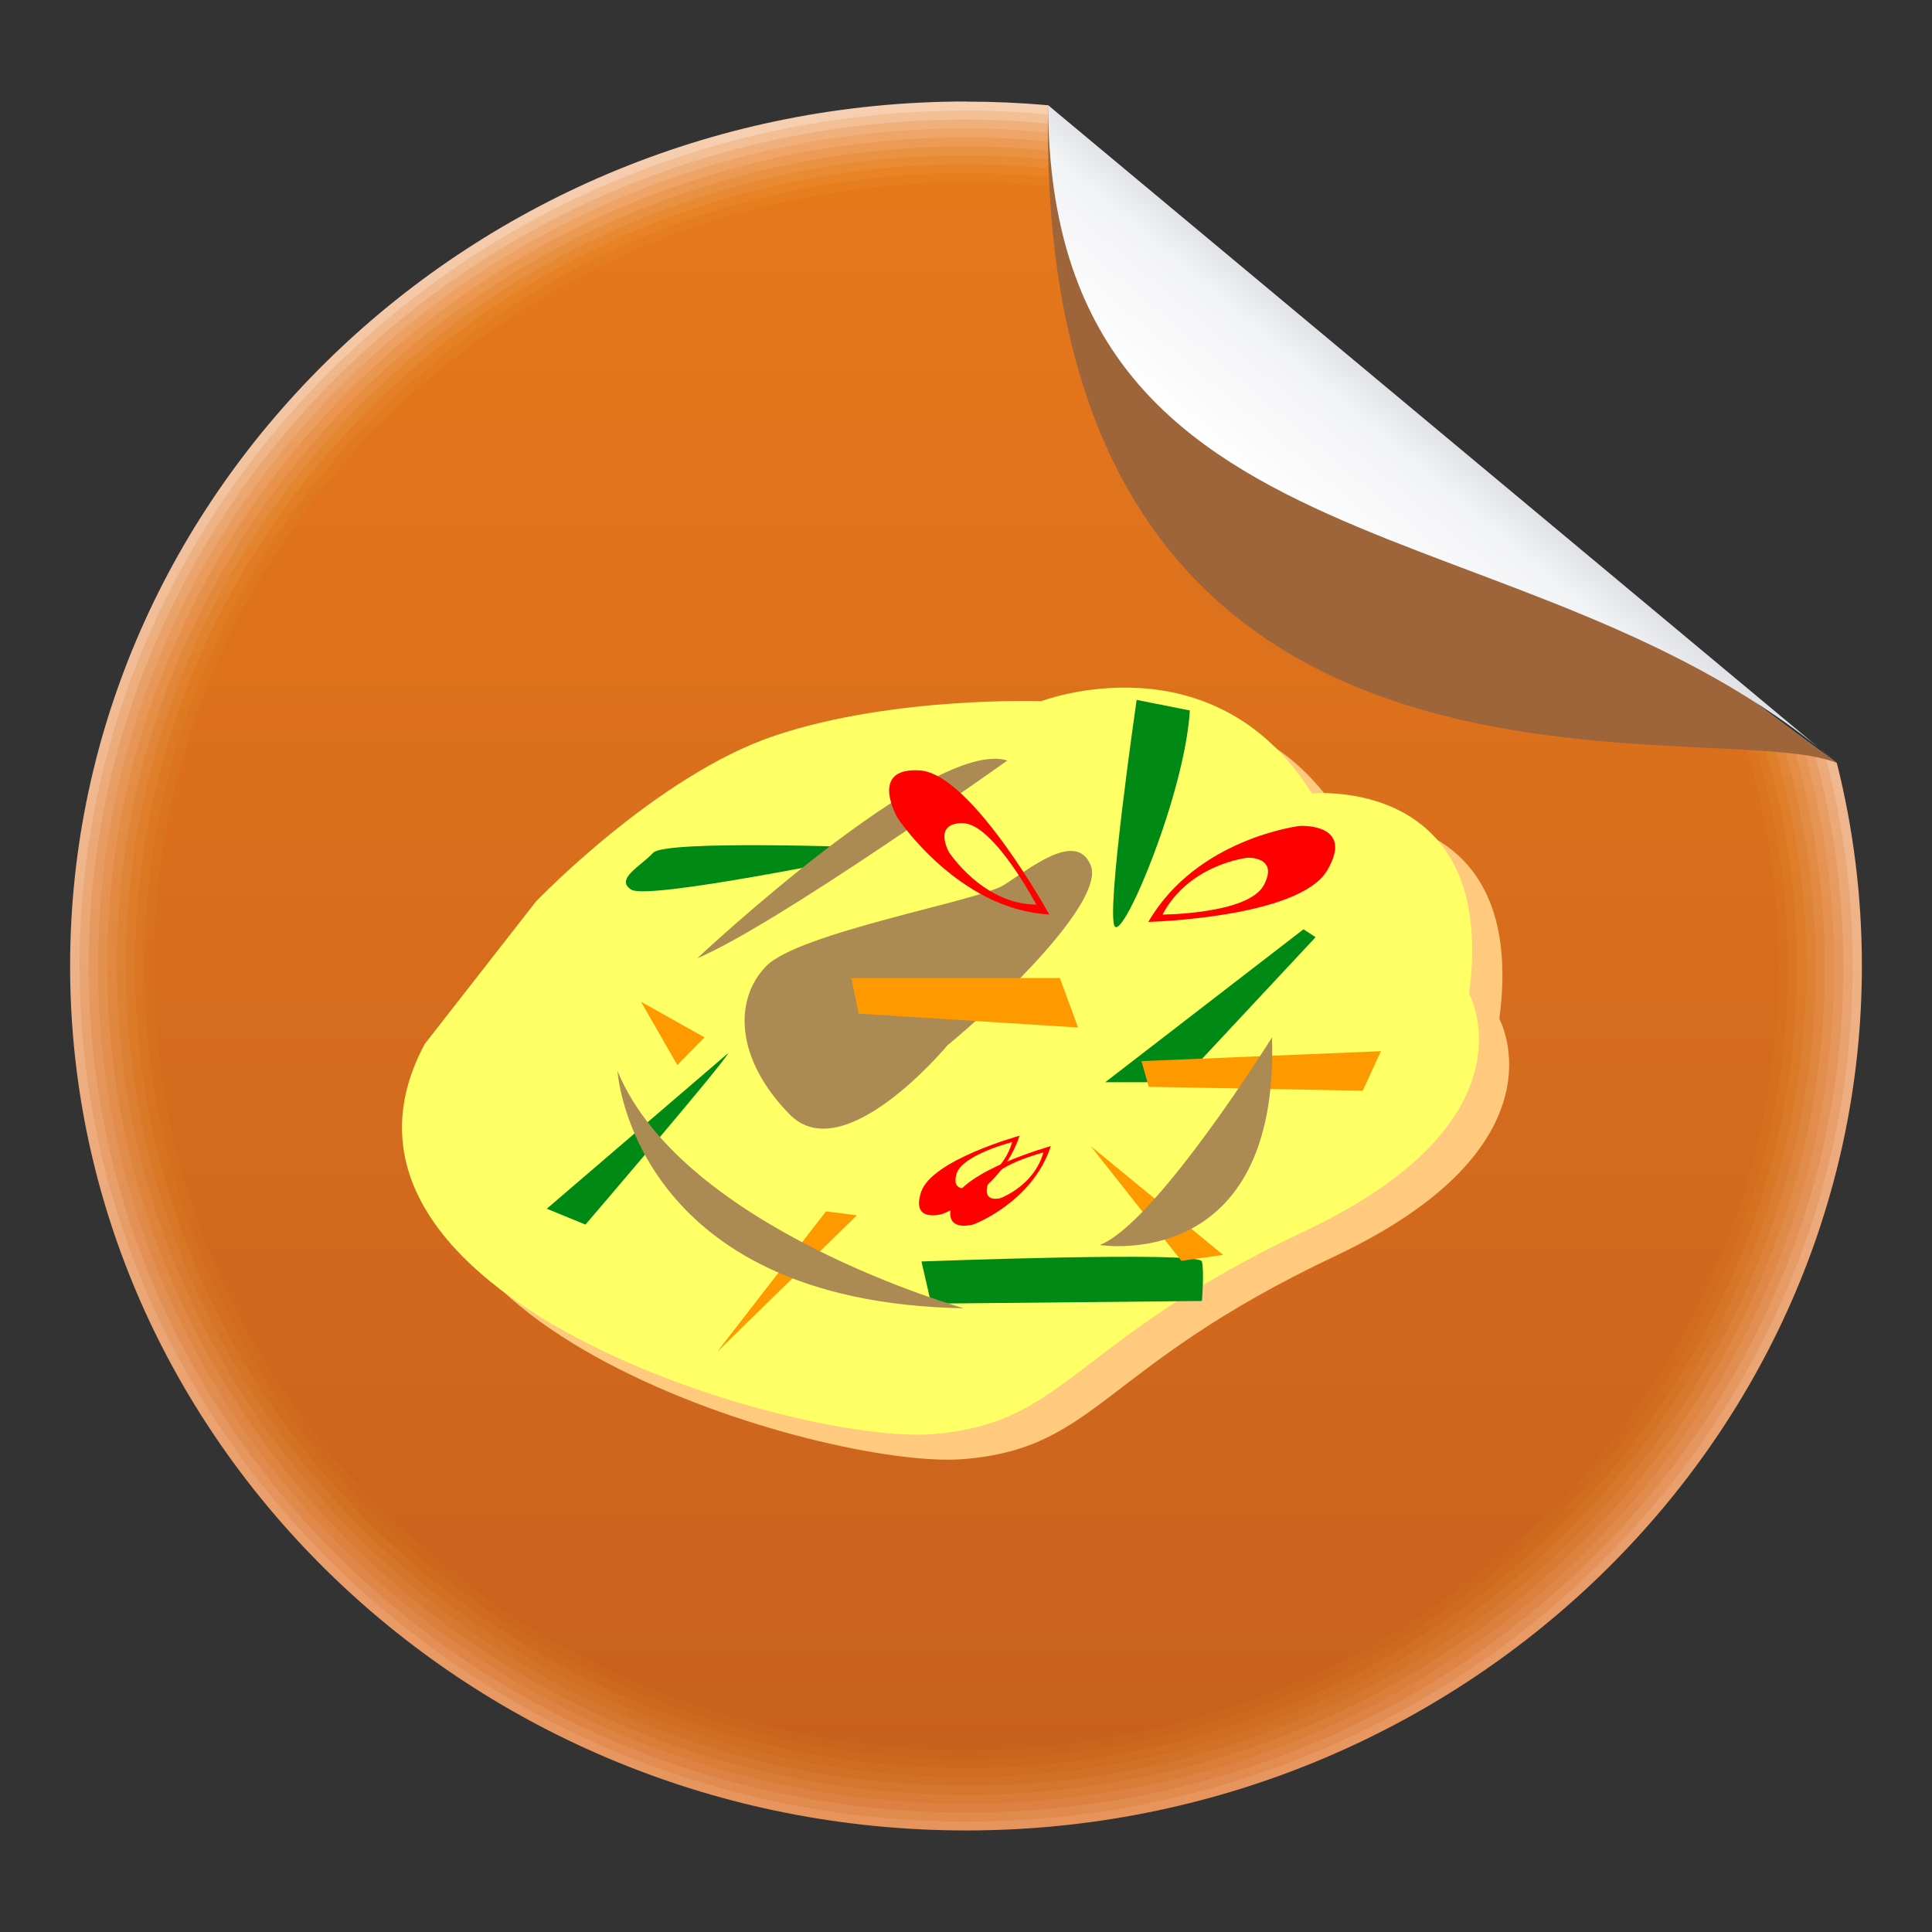 <?xml version="1.0" encoding="utf-8"?>
<!-- Generator: Adobe Illustrator 16.0.0, SVG Export Plug-In . SVG Version: 6.00 Build 0)  -->
<!DOCTYPE svg PUBLIC "-//W3C//DTD SVG 1.1//EN" "http://www.w3.org/Graphics/SVG/1.1/DTD/svg11.dtd">
<svg version="1.1" id="圖層_1" xmlns="http://www.w3.org/2000/svg" xmlns:xlink="http://www.w3.org/1999/xlink" x="0px" y="0px"
	 width="100px" height="100px" viewBox="0 0 100 100" enable-background="new 0 0 100 100" xml:space="preserve">
<rect x="0" y="0" width="100" height="100" fill="#333333" stroke="none"/>
<linearGradient id="SVGID_1_" gradientUnits="userSpaceOnUse" x1="83.381" y1="1188.844" x2="83.381" y2="1073.298" gradientTransform="matrix(0.774 0 0 0.774 -14.579 -826.016)">
	<stop  offset="0" style="stop-color:#E7945C"/>
	<stop  offset="1" style="stop-color:#F6D0B2"/>
</linearGradient>
<path fill="url(#SVGID_1_)" d="M50.004,5.259c1.43,0,2.84,0.064,4.245,0.188c12.733,12.184,26.397,23.481,40.825,34.045
	c0.85,3.37,1.297,6.894,1.297,10.506c0,24.645-20.828,44.746-46.367,44.746c-25.542,0-46.375-20.098-46.375-44.746
	c0-24.643,20.833-44.744,46.375-44.744V5.259z"/>
<linearGradient id="SVGID_2_" gradientUnits="userSpaceOnUse" x1="-47.615" y1="938.891" x2="-47.615" y2="850.326" gradientTransform="matrix(1 0 0 1 97.622 -844.605)">
	<stop  offset="0" style="stop-color:#E18A4E"/>
	<stop  offset="1" style="stop-color:#F3BF95"/>
</linearGradient>
<path fill="url(#SVGID_2_)" d="M50.004,5.721c1.561,0,3.094,0.087,4.604,0.245C67.133,17.797,80.475,28.84,94.498,39.227
	c0.916,3.445,1.396,7.064,1.396,10.78c0,24.386-20.617,44.279-45.882,44.279C24.74,94.285,4.12,74.389,4.12,50.006
	c0-24.393,20.62-44.279,45.893-44.279L50.004,5.721z"/>
<linearGradient id="SVGID_3_" gradientUnits="userSpaceOnUse" x1="-47.62" y1="938.421" x2="-47.62" y2="850.791" gradientTransform="matrix(1 0 0 1 97.622 -844.605)">
	<stop  offset="0" style="stop-color:#DC8141"/>
	<stop  offset="1" style="stop-color:#F0B07C"/>
</linearGradient>
<path fill="url(#SVGID_3_)" d="M50.004,6.186c1.682,0,3.337,0.096,4.971,0.292C67.271,17.955,80.296,28.74,93.914,38.959
	c0.968,3.524,1.499,7.229,1.499,11.045c0,24.133-20.401,43.813-45.41,43.813c-25.011,0-45.412-19.68-45.412-43.813
	C4.592,25.868,24.994,6.186,50.004,6.186z"/>
<linearGradient id="SVGID_4_" gradientUnits="userSpaceOnUse" x1="-47.617" y1="937.96" x2="-47.617" y2="851.251" gradientTransform="matrix(1 0 0 1 97.622 -844.605)">
	<stop  offset="0" style="stop-color:#D87C37"/>
	<stop  offset="1" style="stop-color:#F0A568"/>
</linearGradient>
<path fill="url(#SVGID_4_)" d="M50.004,6.646c1.805,0,3.583,0.116,5.33,0.343c12.085,11.126,24.791,21.659,38.003,31.7
	c1.034,3.604,1.599,7.398,1.599,11.314c0,23.879-20.188,43.353-44.931,43.353c-24.75,0-44.93-19.474-44.93-43.353
	S25.255,6.646,50.004,6.646z"/>
<linearGradient id="SVGID_5_" gradientUnits="userSpaceOnUse" x1="-47.621" y1="937.499" x2="-47.621" y2="851.714" gradientTransform="matrix(1 0 0 1 97.622 -844.605)">
	<stop  offset="0" style="stop-color:#D4762D"/>
	<stop  offset="1" style="stop-color:#ED9B54"/>
</linearGradient>
<path fill="url(#SVGID_5_)" d="M50.004,7.109c1.936,0,3.827,0.133,5.688,0.396c11.873,10.772,24.254,21.052,37.064,30.919
	c1.102,3.677,1.697,7.567,1.697,11.58c0,23.62-19.969,42.891-44.45,42.891c-24.489,0-44.454-19.268-44.454-42.891
	C5.551,26.376,25.524,7.109,50.004,7.109z"/>
<linearGradient id="SVGID_6_" gradientUnits="userSpaceOnUse" x1="-47.611" y1="937.031" x2="-47.611" y2="852.184" gradientTransform="matrix(1 0 0 1 97.622 -844.605)">
	<stop  offset="0" style="stop-color:#D17126"/>
	<stop  offset="1" style="stop-color:#EA9244"/>
</linearGradient>
<path fill="url(#SVGID_6_)" d="M50.004,7.578c2.057,0,4.081,0.147,6.057,0.438c11.65,10.422,23.713,20.44,36.117,30.141
	c1.165,3.758,1.799,7.732,1.799,11.846c0,23.366-19.752,42.424-43.964,42.424c-24.22,0-43.966-19.063-43.966-42.424
	C6.046,26.64,25.785,7.578,50.004,7.578z"/>
<linearGradient id="SVGID_7_" gradientUnits="userSpaceOnUse" x1="-47.62" y1="936.571" x2="-47.62" y2="852.643" gradientTransform="matrix(1 0 0 1 97.622 -844.605)">
	<stop  offset="0" style="stop-color:#CF6C20"/>
	<stop  offset="1" style="stop-color:#E98B33"/>
</linearGradient>
<path fill="url(#SVGID_7_)" d="M50.004,8.037c2.188,0,4.326,0.169,6.415,0.496c11.433,10.064,23.185,19.836,35.179,29.359
	c1.232,3.826,1.895,7.898,1.895,12.112c0,23.107-19.536,41.963-43.487,41.963c-23.95,0-43.494-18.855-43.494-41.963
	C6.51,26.888,26.055,8.037,50.004,8.037L50.004,8.037z"/>
<linearGradient id="SVGID_8_" gradientUnits="userSpaceOnUse" x1="-47.622" y1="936.106" x2="-47.622" y2="853.106" gradientTransform="matrix(1 0 0 1 97.622 -844.605)">
	<stop  offset="0" style="stop-color:#CC671D"/>
	<stop  offset="1" style="stop-color:#E88326"/>
</linearGradient>
<path fill="url(#SVGID_8_)" d="M50.004,8.501c2.311,0,4.57,0.185,6.773,0.543c11.222,9.712,22.646,19.23,34.24,28.579
	c1.299,3.908,1.991,8.068,1.991,12.379c0,22.854-19.315,41.5-43.005,41.5c-23.688,0-43.013-18.646-43.013-41.5
	C6.992,27.144,26.316,8.501,50.004,8.501z"/>
<linearGradient id="SVGID_9_" gradientUnits="userSpaceOnUse" x1="-47.617" y1="935.644" x2="-47.617" y2="853.564" gradientTransform="matrix(1 0 0 1 97.622 -844.605)">
	<stop  offset="0" style="stop-color:#CA641C"/>
	<stop  offset="1" style="stop-color:#E67E1F"/>
</linearGradient>
<path fill="url(#SVGID_9_)" d="M50.004,8.959c2.432,0,4.816,0.207,7.141,0.597c11,9.359,22.106,18.619,33.295,27.798
	c1.36,3.979,2.098,8.237,2.098,12.649c0,22.601-19.109,41.036-42.533,41.036c-23.427,0-42.531-18.43-42.531-41.036
	C7.473,27.397,26.577,8.959,50.004,8.959z"/>
<linearGradient id="SVGID_10_" gradientUnits="userSpaceOnUse" x1="108.419" y1="1226.704" x2="108.419" y2="1117.586" gradientTransform="matrix(0.744 0 0 0.744 -30.626 -821.716)">
	<stop  offset="0" style="stop-color:#C8611D"/>
	<stop  offset="1" style="stop-color:#E6781C"/>
</linearGradient>
<path fill="url(#SVGID_10_)" d="M50.004,9.433c2.555,0,5.061,0.22,7.5,0.644l32.354,27.017c1.42,4.06,2.195,8.402,2.195,12.914
	c0,22.348-18.891,40.576-42.05,40.576c-23.158,0-42.045-18.229-42.045-40.576C7.959,27.655,26.847,9.433,50.004,9.433z"/>
<path fill="#9F653A" d="M54.249,5.448C53.521,44.79,88.652,36.831,95.074,39.493C80.305,28.699,66.766,17.323,54.249,5.448z"/>
<linearGradient id="SVGID_11_" gradientUnits="userSpaceOnUse" x1="114.23" y1="1095.974" x2="106.319" y2="1105.311" gradientTransform="matrix(0.774 0 0 0.774 -13.626 -826.583)">
	<stop  offset="0" style="stop-color:#DCDDE1"/>
	<stop  offset="0.29" style="stop-color:#F2F3F5"/>
	<stop  offset="1" style="stop-color:#FFFFFF"/>
</linearGradient>
<path fill="url(#SVGID_11_)" d="M54.249,5.444c0.085,24.782,24.916,20.295,40.825,34.042L54.249,5.444z"/>
<g>
	<g>
		<path fill-rule="evenodd" clip-rule="evenodd" fill="#FFCA7E" d="M29.303,47.962c0,0,6.255-6.549,12.386-8.597
			c6.132-2.046,13.766-1.773,13.766-1.773s8.884-3.413,14.015,4.776c0,0,9.637-0.955,8.137,10.371c0,0,3.627,6.549-8.51,12.281
			c-12.139,5.732-12.264,9.963-19.271,10.506c-7.008,0.547-33.286-7.094-26.278-20.195L29.303,47.962z"/>
		<path fill-rule="evenodd" clip-rule="evenodd" fill="#FFFF66" d="M27.737,46.667c0,0,6.256-6.551,12.389-8.598
			c6.132-2.047,13.765-1.774,13.765-1.774s8.885-3.412,14.016,4.776c0,0,9.637-0.955,8.135,10.371c0,0,3.627,6.551-8.512,12.281
			c-12.137,5.732-12.26,9.961-19.27,10.508c-7.008,0.547-33.285-7.096-26.276-20.195L27.737,46.667z"/>
	</g>
	<path fill-rule="evenodd" clip-rule="evenodd" fill="#AC8A54" d="M49.042,54.103c0,0-5.351,6.447-8.166,3.582
		c-2.816-2.865-2.909-5.936-1.221-7.676c1.689-1.739,10.982-3.377,12.295-4.195c1.313-0.819,3.754-2.866,4.506-1.023
		C57.207,46.632,51.67,51.954,49.042,54.103z"/>
	<path fill-rule="evenodd" clip-rule="evenodd" fill="#008A15" d="M47.695,65.294c0,0,14.393-0.547,14.516,0
		c0.125,0.545,0,2.045,0,2.045l-14.014,0.137L47.695,65.294z"/>
	<polygon fill-rule="evenodd" clip-rule="evenodd" fill="#008A15" points="67.469,48.099 57.207,56.015 61.086,56.015 
		68.094,48.509 	"/>
	<path fill-rule="evenodd" clip-rule="evenodd" fill="#008A15" d="M58.832,36.227c0,0-1.625,11.191-1.123,11.735
		c0.5,0.547,3.627-6.959,3.877-11.189L58.832,36.227z"/>
	<path fill-rule="evenodd" clip-rule="evenodd" fill="#008A15" d="M37.687,54.513l-9.386,8.051l2.002,0.82
		C30.303,63.384,37.56,54.923,37.687,54.513z"/>
	<path fill-rule="evenodd" clip-rule="evenodd" fill="#008A15" d="M45.068,43.868c0,0-10.637-0.409-11.262,0.273
		c-0.626,0.682-2.003,1.365-1.126,1.91c0.876,0.547,12.138-1.773,12.138-1.773L45.068,43.868z"/>
	<polygon fill-rule="evenodd" clip-rule="evenodd" fill="#FF9900" points="71.473,54.411 59.082,54.923 59.457,56.253 
		70.535,56.456 	"/>
	<polygon fill-rule="evenodd" clip-rule="evenodd" fill="#FF9900" points="54.859,50.624 44.067,50.624 44.443,52.466 
		55.799,53.183 	"/>
	<polygon fill-rule="evenodd" clip-rule="evenodd" fill="#FF9900" points="33.18,51.851 36.465,53.694 35.059,55.126 	"/>
	<polygon fill-rule="evenodd" clip-rule="evenodd" fill="#FF9900" points="42.754,62.7 37.123,69.968 44.35,62.905 	"/>
	<polygon fill-rule="evenodd" clip-rule="evenodd" fill="#FF9900" points="56.457,59.323 61.148,65.259 63.307,64.952 	"/>
	<path fill-rule="evenodd" clip-rule="evenodd" fill="#AC8A54" d="M65.84,53.694c0,0-6.004,9.621-8.916,10.746
		C56.924,64.44,66.217,65.976,65.84,53.694z"/>
	<path fill-rule="evenodd" clip-rule="evenodd" fill="#AC8A54" d="M52.139,39.365c0,0-11.918,8.495-16.048,10.235
		C36.09,49.601,48.291,38.137,52.139,39.365z"/>
	<path fill-rule="evenodd" clip-rule="evenodd" fill="#AC8A54" d="M31.961,55.435c0,0,0.75,11.973,17.925,12.281
		C49.887,67.716,35.341,63.62,31.961,55.435z"/>
	<path fill-rule="evenodd" clip-rule="evenodd" fill="#FF0000" d="M68.693,45.053c-1.461,2.462-9.256,2.665-9.256,2.665
		c2.523-4.342,7.846-4.969,7.846-4.969S70.154,42.589,68.693,45.053z M64.584,44.394c0,0-3.023,0.314-4.412,2.943
		c0,0,4.432-0.021,5.238-1.514C66.213,44.333,64.584,44.394,64.584,44.394z"/>
	<path fill-rule="evenodd" clip-rule="evenodd" fill="#FF0000" d="M47.604,39.876c2.686,0.167,6.703,7.455,6.703,7.455
		c-4.709-0.246-7.842-4.982-7.842-4.982S44.918,39.71,47.604,39.876z M49.111,44.097c0,0,1.747,2.71,4.528,2.726
		c0,0-2.21-4.191-3.798-4.216C48.258,42.582,49.111,44.097,49.111,44.097z"/>
	<path fill-rule="evenodd" clip-rule="evenodd" fill="#FF0000" d="M49.299,62.226c0.554-1.652,5.09-2.902,5.09-2.902
		c-0.947,2.906-3.986,4.045-3.986,4.045S48.744,63.878,49.299,62.226z M51.782,62.015c0,0,1.73-0.623,2.224-2.363
		c0,0-2.592,0.656-2.881,1.646C50.838,62.286,51.782,62.015,51.782,62.015z"/>
	<path fill-rule="evenodd" clip-rule="evenodd" fill="#FF0000" d="M47.68,61.688c0.555-1.654,5.09-2.902,5.09-2.902
		c-0.945,2.904-3.984,4.045-3.984,4.045S47.126,63.341,47.68,61.688z M50.166,61.476c0,0,1.729-0.621,2.222-2.361
		c0,0-2.591,0.656-2.88,1.646C49.22,61.749,50.166,61.476,50.166,61.476z"/>
</g>
</svg>
